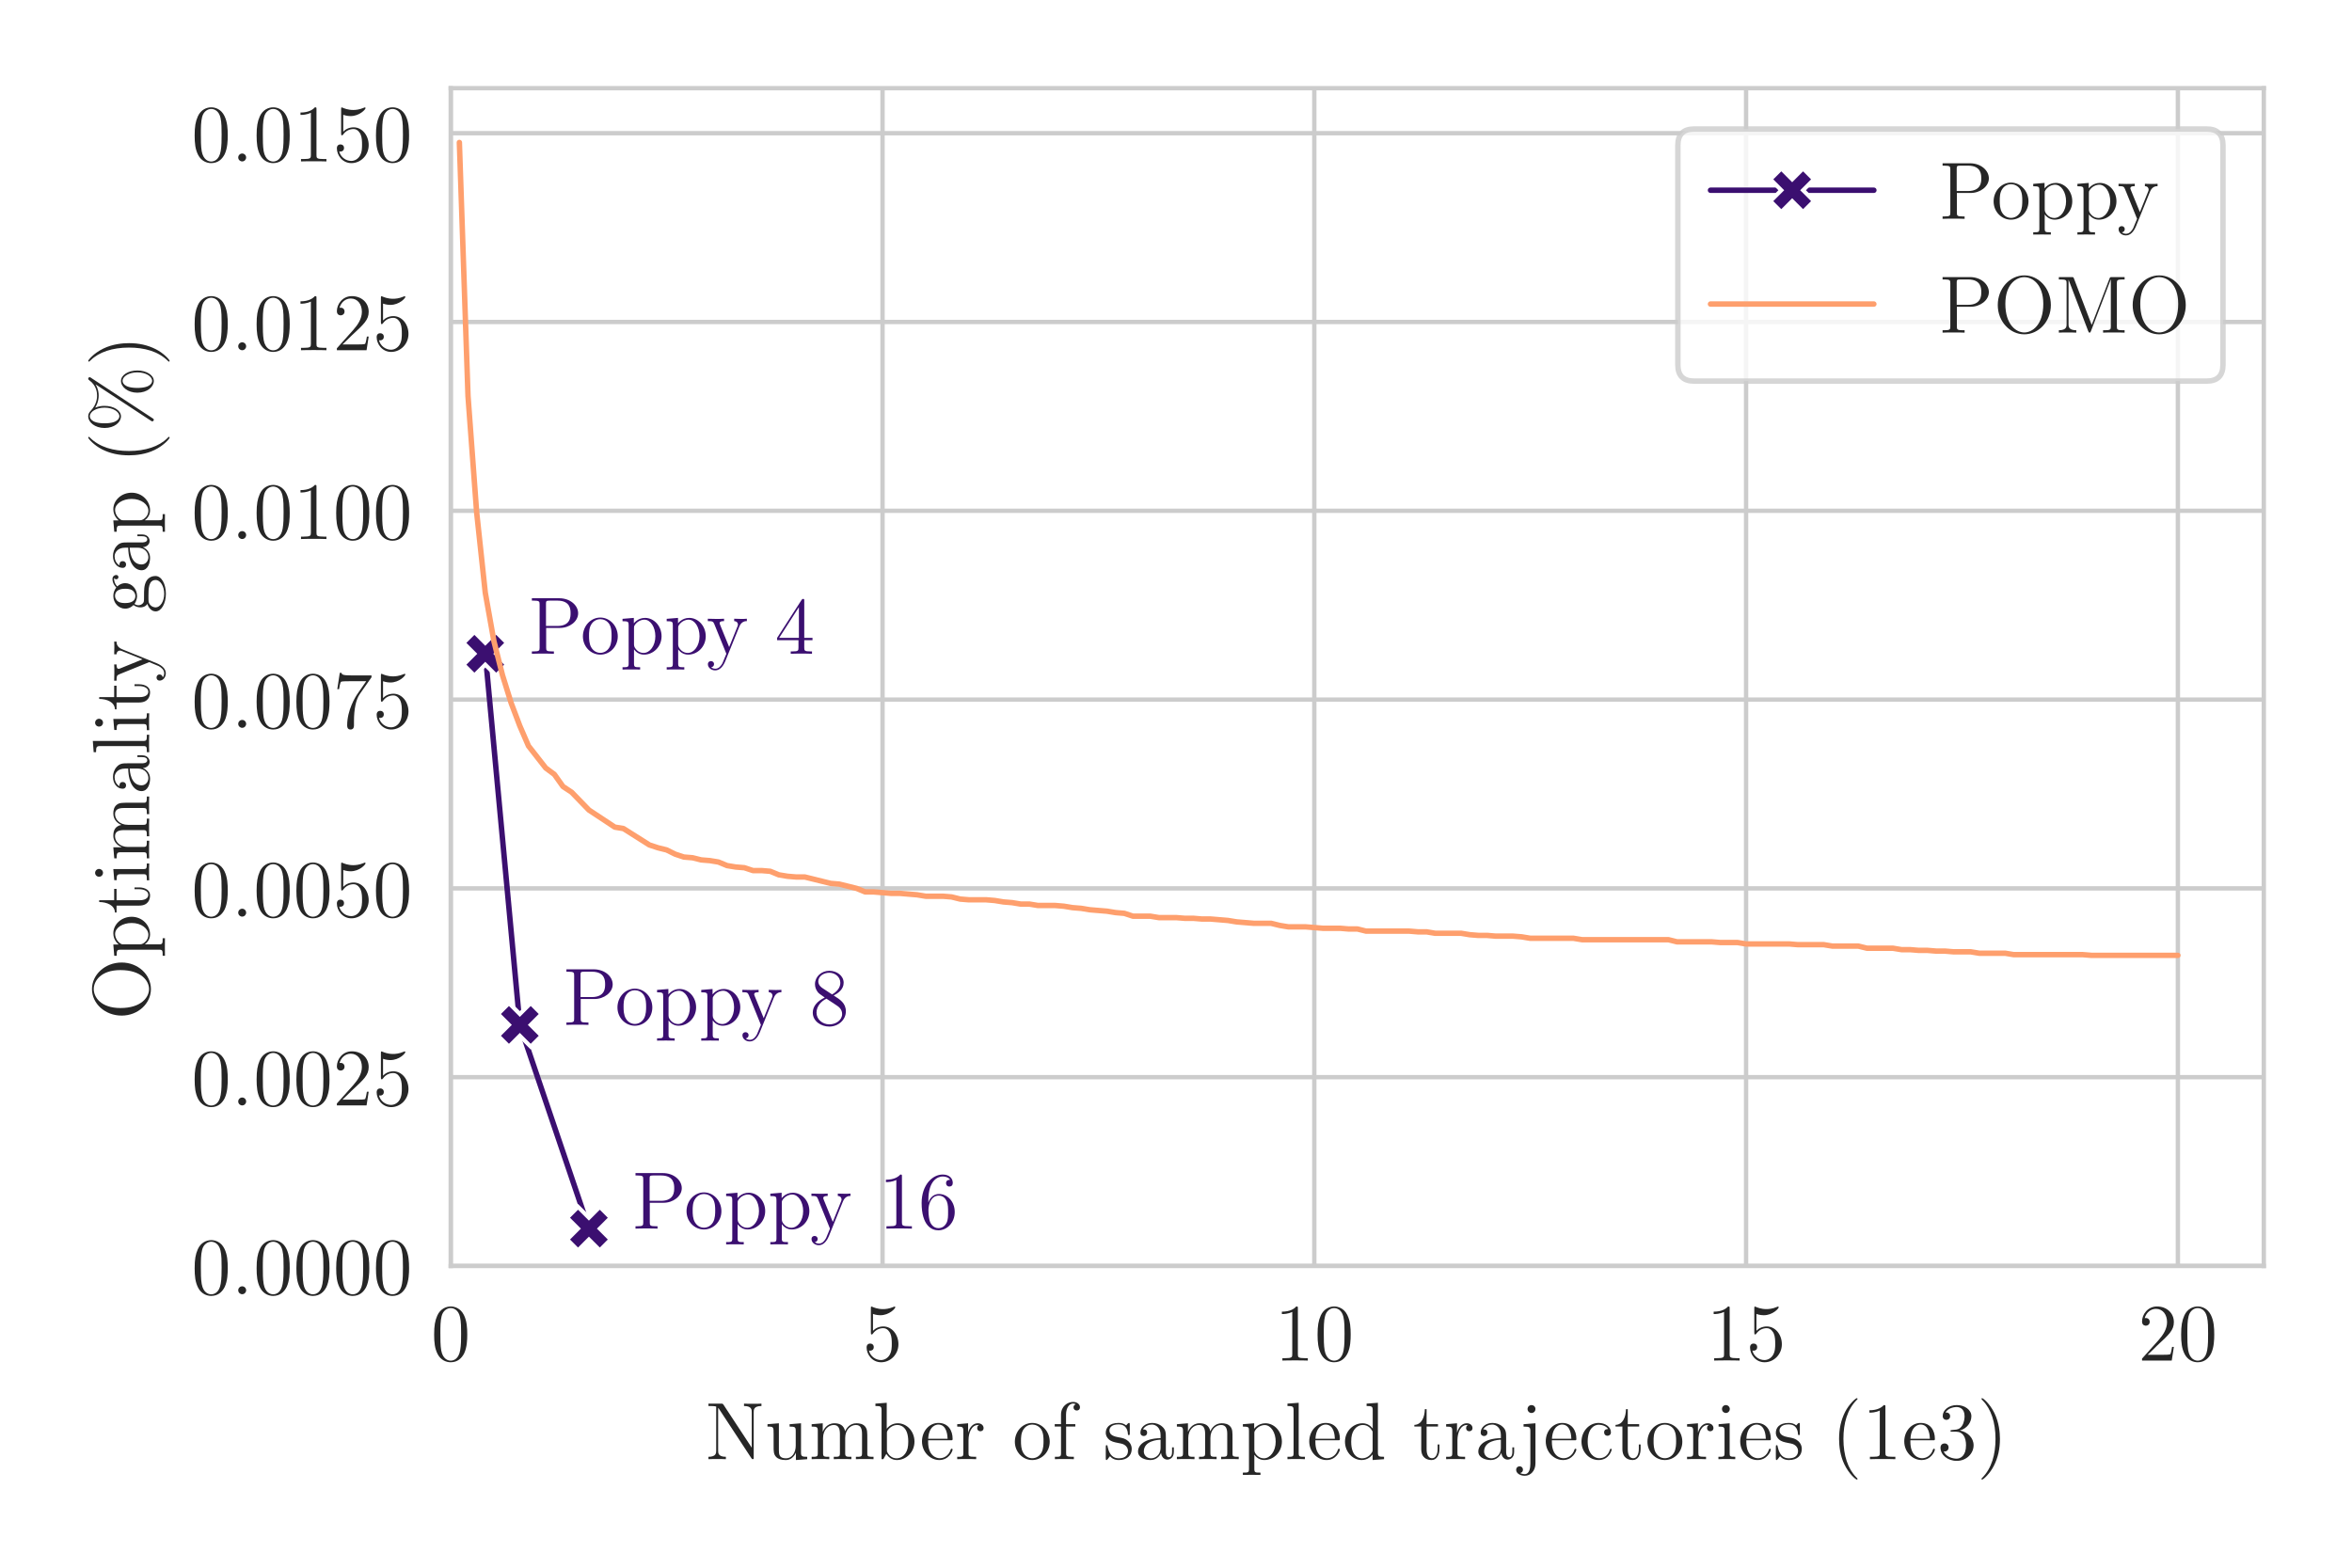 <?xml version="1.0" encoding="UTF-8"?>
<svg xmlns="http://www.w3.org/2000/svg" xmlns:xlink="http://www.w3.org/1999/xlink" width="432pt" height="288pt" viewBox="0 0 432 288" version="1.1">
<defs>
<g>
<symbol overflow="visible" id="glyph0-0">
<path style="stroke:none;" d=""/>
</symbol>
<symbol overflow="visible" id="glyph0-1">
<path style="stroke:none;" d="M 6.688 -4.781 C 6.688 -6.016 6.625 -7.234 6.078 -8.359 C 5.469 -9.609 4.391 -9.938 3.656 -9.938 C 2.797 -9.938 1.734 -9.5 1.188 -8.266 C 0.766 -7.312 0.609 -6.391 0.609 -4.781 C 0.609 -3.328 0.719 -2.234 1.25 -1.188 C 1.844 -0.047 2.875 0.312 3.641 0.312 C 4.938 0.312 5.688 -0.469 6.125 -1.328 C 6.656 -2.453 6.688 -3.906 6.688 -4.781 Z M 3.641 0.016 C 3.172 0.016 2.203 -0.25 1.906 -1.875 C 1.75 -2.781 1.75 -3.906 1.75 -4.953 C 1.75 -6.188 1.75 -7.297 1.984 -8.172 C 2.234 -9.172 3 -9.641 3.641 -9.641 C 4.219 -9.641 5.078 -9.297 5.359 -8 C 5.562 -7.156 5.562 -5.969 5.562 -4.953 C 5.562 -3.953 5.562 -2.828 5.391 -1.906 C 5.109 -0.266 4.172 0.016 3.641 0.016 Z M 3.641 0.016 "/>
</symbol>
<symbol overflow="visible" id="glyph0-2">
<path style="stroke:none;" d="M 1.906 -8.562 C 2.547 -8.344 3.078 -8.328 3.234 -8.328 C 4.922 -8.328 6 -9.578 6 -9.781 C 6 -9.844 5.969 -9.922 5.891 -9.922 C 5.859 -9.922 5.828 -9.922 5.688 -9.859 C 4.859 -9.5 4.141 -9.453 3.75 -9.453 C 2.766 -9.453 2.062 -9.75 1.781 -9.875 C 1.672 -9.922 1.641 -9.922 1.625 -9.922 C 1.516 -9.922 1.516 -9.828 1.516 -9.594 L 1.516 -5.156 C 1.516 -4.891 1.516 -4.797 1.688 -4.797 C 1.766 -4.797 1.781 -4.812 1.922 -4.984 C 2.344 -5.594 3.047 -5.953 3.797 -5.953 C 4.578 -5.953 4.969 -5.234 5.094 -4.969 C 5.344 -4.391 5.359 -3.656 5.359 -3.094 C 5.359 -2.531 5.359 -1.672 4.938 -1 C 4.609 -0.469 4.031 -0.094 3.375 -0.094 C 2.391 -0.094 1.422 -0.766 1.156 -1.859 C 1.219 -1.828 1.312 -1.812 1.391 -1.812 C 1.641 -1.812 2.047 -1.953 2.047 -2.469 C 2.047 -2.891 1.766 -3.125 1.391 -3.125 C 1.125 -3.125 0.734 -2.984 0.734 -2.406 C 0.734 -1.141 1.75 0.312 3.406 0.312 C 5.094 0.312 6.578 -1.109 6.578 -3 C 6.578 -4.781 5.375 -6.266 3.812 -6.266 C 2.953 -6.266 2.297 -5.891 1.906 -5.469 Z M 1.906 -8.562 "/>
</symbol>
<symbol overflow="visible" id="glyph0-3">
<path style="stroke:none;" d="M 4.297 -9.578 C 4.297 -9.922 4.297 -9.938 4 -9.938 C 3.641 -9.531 2.891 -8.984 1.359 -8.984 L 1.359 -8.547 C 1.703 -8.547 2.453 -8.547 3.266 -8.938 L 3.266 -1.156 C 3.266 -0.609 3.219 -0.438 1.906 -0.438 L 1.453 -0.438 L 1.453 0 C 1.859 -0.031 3.297 -0.031 3.797 -0.031 C 4.281 -0.031 5.719 -0.031 6.125 0 L 6.125 -0.438 L 5.656 -0.438 C 4.344 -0.438 4.297 -0.609 4.297 -1.156 Z M 4.297 -9.578 "/>
</symbol>
<symbol overflow="visible" id="glyph0-4">
<path style="stroke:none;" d="M 6.578 -2.516 L 6.25 -2.516 C 6.203 -2.25 6.078 -1.438 5.938 -1.188 C 5.828 -1.062 4.969 -1.062 4.531 -1.062 L 1.766 -1.062 C 2.172 -1.406 3.078 -2.359 3.469 -2.719 C 5.734 -4.812 6.578 -5.594 6.578 -7.062 C 6.578 -8.781 5.219 -9.938 3.484 -9.938 C 1.75 -9.938 0.734 -8.453 0.734 -7.172 C 0.734 -6.406 1.391 -6.406 1.438 -6.406 C 1.75 -6.406 2.141 -6.625 2.141 -7.109 C 2.141 -7.531 1.859 -7.812 1.438 -7.812 C 1.297 -7.812 1.266 -7.812 1.219 -7.797 C 1.516 -8.812 2.312 -9.5 3.281 -9.5 C 4.562 -9.5 5.328 -8.438 5.328 -7.062 C 5.328 -5.797 4.594 -4.688 3.75 -3.734 L 0.734 -0.359 L 0.734 0 L 6.188 0 Z M 6.578 -2.516 "/>
</symbol>
<symbol overflow="visible" id="glyph0-5">
<path style="stroke:none;" d="M 3.375 -10 C 3.234 -10.188 3.219 -10.203 2.891 -10.203 L 0.609 -10.203 L 0.609 -9.766 C 1.25 -9.766 1.625 -9.766 2.031 -9.672 L 2.031 -1.562 C 2.031 -1.141 2.031 -0.438 0.609 -0.438 L 0.609 0 C 1 -0.031 1.797 -0.031 2.203 -0.031 C 2.625 -0.031 3.422 -0.031 3.812 0 L 3.812 -0.438 C 2.391 -0.438 2.391 -1.141 2.391 -1.562 L 2.391 -9.422 C 2.516 -9.312 2.516 -9.281 2.641 -9.094 L 8.469 -0.219 C 8.625 -0.016 8.641 0 8.734 0 C 8.875 0 8.906 -0.062 8.922 -0.094 L 8.922 -8.641 C 8.922 -9.062 8.922 -9.766 10.344 -9.766 L 10.344 -10.203 C 9.953 -10.172 9.156 -10.172 8.734 -10.172 C 8.312 -10.172 7.531 -10.172 7.141 -10.203 L 7.141 -9.766 C 8.562 -9.766 8.562 -9.062 8.562 -8.641 L 8.562 -2.109 Z M 3.375 -10 "/>
</symbol>
<symbol overflow="visible" id="glyph0-6">
<path style="stroke:none;" d="M 4.547 -6.422 L 4.547 -5.984 C 5.562 -5.984 5.672 -5.891 5.672 -5.156 L 5.672 -2.484 C 5.672 -1.203 5 -0.156 3.891 -0.156 C 2.656 -0.156 2.578 -0.844 2.578 -1.641 L 2.578 -6.594 L 0.484 -6.422 L 0.484 -5.984 C 1.609 -5.984 1.609 -5.938 1.609 -4.609 L 1.609 -2.375 C 1.609 -1.453 1.609 -0.906 2.062 -0.422 C 2.422 -0.031 3.031 0.156 3.797 0.156 C 4.047 0.156 4.531 0.156 5.031 -0.281 C 5.469 -0.625 5.703 -1.188 5.703 -1.188 L 5.703 0.156 L 7.781 0 L 7.781 -0.438 C 6.766 -0.438 6.641 -0.531 6.641 -1.266 L 6.641 -6.594 Z M 4.547 -6.422 "/>
</symbol>
<symbol overflow="visible" id="glyph0-7">
<path style="stroke:none;" d="M 10.703 -3.625 C 10.703 -5.016 10.703 -5.438 10.359 -5.922 C 9.938 -6.5 9.234 -6.594 8.719 -6.594 C 7.484 -6.594 6.859 -5.688 6.625 -5.109 C 6.406 -6.266 5.594 -6.594 4.656 -6.594 C 3.219 -6.594 2.641 -5.344 2.531 -5.047 L 2.516 -5.047 L 2.516 -6.594 L 0.484 -6.422 L 0.484 -5.984 C 1.5 -5.984 1.609 -5.891 1.609 -5.156 L 1.609 -1.109 C 1.609 -0.438 1.453 -0.438 0.484 -0.438 L 0.484 0 C 0.859 -0.031 1.672 -0.031 2.094 -0.031 C 2.531 -0.031 3.328 -0.031 3.719 0 L 3.719 -0.438 C 2.766 -0.438 2.578 -0.438 2.578 -1.109 L 2.578 -3.891 C 2.578 -5.453 3.609 -6.281 4.547 -6.281 C 5.469 -6.281 5.672 -5.531 5.672 -4.609 L 5.672 -1.109 C 5.672 -0.438 5.516 -0.438 4.547 -0.438 L 4.547 0 C 4.922 -0.031 5.734 -0.031 6.156 -0.031 C 6.594 -0.031 7.391 -0.031 7.781 0 L 7.781 -0.438 C 6.828 -0.438 6.641 -0.438 6.641 -1.109 L 6.641 -3.891 C 6.641 -5.453 7.672 -6.281 8.609 -6.281 C 9.531 -6.281 9.734 -5.531 9.734 -4.609 L 9.734 -1.109 C 9.734 -0.438 9.578 -0.438 8.609 -0.438 L 8.609 0 C 9 -0.031 9.797 -0.031 10.219 -0.031 C 10.656 -0.031 11.453 -0.031 11.844 0 L 11.844 -0.438 C 11.094 -0.438 10.719 -0.438 10.703 -0.875 Z M 10.703 -3.625 "/>
</symbol>
<symbol overflow="visible" id="glyph0-8">
<path style="stroke:none;" d="M 2.5 -10.359 L 0.422 -10.203 L 0.422 -9.766 C 1.438 -9.766 1.547 -9.672 1.547 -8.938 L 1.547 0 L 1.875 0 C 1.938 -0.125 2.359 -0.859 2.422 -0.969 C 2.766 -0.422 3.406 0.156 4.359 0.156 C 6.078 0.156 7.594 -1.297 7.594 -3.219 C 7.594 -5.125 6.188 -6.594 4.531 -6.594 C 3.703 -6.594 3 -6.219 2.5 -5.594 Z M 2.531 -4.781 C 2.531 -5.047 2.531 -5.078 2.688 -5.312 C 3.047 -5.859 3.703 -6.281 4.438 -6.281 C 4.891 -6.281 6.453 -6.109 6.453 -3.234 C 6.453 -2.234 6.297 -1.609 5.938 -1.078 C 5.641 -0.609 5.047 -0.156 4.297 -0.156 C 3.5 -0.156 2.969 -0.672 2.719 -1.078 C 2.531 -1.391 2.531 -1.453 2.531 -1.703 Z M 2.531 -4.781 "/>
</symbol>
<symbol overflow="visible" id="glyph0-9">
<path style="stroke:none;" d="M 5.719 -3.469 C 6.047 -3.469 6.078 -3.469 6.078 -3.75 C 6.078 -5.266 5.266 -6.656 3.469 -6.656 C 1.766 -6.656 0.453 -5.125 0.453 -3.266 C 0.453 -1.297 1.969 0.156 3.625 0.156 C 5.406 0.156 6.078 -1.469 6.078 -1.781 C 6.078 -1.859 6 -1.922 5.922 -1.922 C 5.797 -1.922 5.766 -1.859 5.734 -1.781 C 5.344 -0.516 4.344 -0.172 3.719 -0.172 C 3.094 -0.172 1.578 -0.594 1.578 -3.188 L 1.578 -3.469 Z M 1.594 -3.75 C 1.719 -6.094 3.031 -6.359 3.453 -6.359 C 5.047 -6.359 5.141 -4.25 5.156 -3.75 Z M 1.594 -3.75 "/>
</symbol>
<symbol overflow="visible" id="glyph0-10">
<path style="stroke:none;" d="M 2.5 -3.484 C 2.5 -4.922 3.094 -6.281 4.25 -6.281 C 4.359 -6.281 4.391 -6.281 4.453 -6.281 C 4.328 -6.219 4.094 -6.125 4.094 -5.719 C 4.094 -5.281 4.438 -5.125 4.672 -5.125 C 4.969 -5.125 5.266 -5.312 5.266 -5.719 C 5.266 -6.172 4.875 -6.594 4.234 -6.594 C 2.953 -6.594 2.531 -5.219 2.438 -4.922 L 2.422 -4.922 L 2.422 -6.594 L 0.422 -6.422 L 0.422 -5.984 C 1.438 -5.984 1.547 -5.891 1.547 -5.156 L 1.547 -1.109 C 1.547 -0.438 1.391 -0.438 0.422 -0.438 L 0.422 0 C 0.844 -0.031 1.656 -0.031 2.109 -0.031 C 2.516 -0.031 3.562 -0.031 3.906 0 L 3.906 -0.438 L 3.609 -0.438 C 2.531 -0.438 2.5 -0.594 2.5 -1.141 Z M 2.5 -3.484 "/>
</symbol>
<symbol overflow="visible" id="glyph0-11">
<path style="stroke:none;" d="M 6.859 -3.203 C 6.859 -5.125 5.391 -6.656 3.656 -6.656 C 1.859 -6.656 0.453 -5.078 0.453 -3.203 C 0.453 -1.281 1.938 0.156 3.641 0.156 C 5.406 0.156 6.859 -1.312 6.859 -3.203 Z M 3.656 -0.172 C 3.109 -0.172 2.438 -0.422 2 -1.156 C 1.594 -1.828 1.578 -2.703 1.578 -3.328 C 1.578 -3.906 1.578 -4.812 2.047 -5.484 C 2.469 -6.125 3.125 -6.359 3.641 -6.359 C 4.234 -6.359 4.859 -6.094 5.266 -5.516 C 5.719 -4.828 5.719 -3.891 5.719 -3.328 C 5.719 -2.812 5.719 -1.875 5.328 -1.188 C 4.922 -0.469 4.234 -0.172 3.656 -0.172 Z M 3.656 -0.172 "/>
</symbol>
<symbol overflow="visible" id="glyph0-12">
<path style="stroke:none;" d="M 2.562 -6 L 4.25 -6 L 4.25 -6.438 L 2.547 -6.438 L 2.547 -8.188 C 2.547 -9.531 3.219 -10.219 3.844 -10.219 C 3.953 -10.219 4.188 -10.188 4.359 -10.094 C 4.297 -10.078 3.922 -9.953 3.922 -9.516 C 3.922 -9.172 4.172 -8.938 4.516 -8.938 C 4.875 -8.938 5.109 -9.172 5.109 -9.531 C 5.109 -10.078 4.578 -10.516 3.859 -10.516 C 2.812 -10.516 1.625 -9.703 1.625 -8.188 L 1.625 -6.438 L 0.469 -6.438 L 0.469 -6 L 1.625 -6 L 1.625 -1.109 C 1.625 -0.438 1.469 -0.438 0.5 -0.438 L 0.5 0 C 0.906 -0.031 1.734 -0.031 2.188 -0.031 C 2.578 -0.031 3.641 -0.031 3.984 0 L 3.984 -0.438 L 3.688 -0.438 C 2.594 -0.438 2.562 -0.594 2.562 -1.141 Z M 2.562 -6 "/>
</symbol>
<symbol overflow="visible" id="glyph0-13">
<path style="stroke:none;" d="M 4.906 -6.312 C 4.906 -6.594 4.906 -6.656 4.75 -6.656 C 4.625 -6.656 4.344 -6.328 4.25 -6.203 C 3.781 -6.578 3.312 -6.656 2.844 -6.656 C 1.031 -6.656 0.5 -5.672 0.5 -4.859 C 0.5 -4.688 0.5 -4.172 1.062 -3.641 C 1.531 -3.219 2.047 -3.125 2.734 -2.984 C 3.562 -2.828 3.75 -2.781 4.125 -2.484 C 4.391 -2.25 4.578 -1.922 4.578 -1.516 C 4.578 -0.859 4.219 -0.156 2.891 -0.156 C 1.906 -0.156 1.188 -0.719 0.859 -2.203 C 0.812 -2.484 0.812 -2.5 0.797 -2.516 C 0.766 -2.562 0.703 -2.562 0.656 -2.562 C 0.5 -2.562 0.5 -2.5 0.5 -2.219 L 0.5 -0.188 C 0.5 0.078 0.5 0.156 0.641 0.156 C 0.719 0.156 0.734 0.141 0.984 -0.172 C 1.062 -0.281 1.062 -0.312 1.281 -0.547 C 1.859 0.156 2.656 0.156 2.906 0.156 C 4.484 0.156 5.266 -0.719 5.266 -1.891 C 5.266 -2.703 4.766 -3.188 4.625 -3.312 C 4.094 -3.781 3.688 -3.875 2.703 -4.047 C 2.25 -4.141 1.172 -4.344 1.172 -5.25 C 1.172 -5.703 1.484 -6.391 2.828 -6.391 C 4.453 -6.391 4.547 -5 4.578 -4.547 C 4.578 -4.422 4.688 -4.422 4.734 -4.422 C 4.906 -4.422 4.906 -4.5 4.906 -4.766 Z M 4.906 -6.312 "/>
</symbol>
<symbol overflow="visible" id="glyph0-14">
<path style="stroke:none;" d="M 5.766 -3.984 C 5.766 -4.797 5.766 -5.391 5.109 -5.969 C 4.578 -6.453 3.906 -6.656 3.25 -6.656 C 2.031 -6.656 1.094 -5.859 1.094 -4.891 C 1.094 -4.453 1.375 -4.25 1.719 -4.25 C 2.078 -4.25 2.328 -4.5 2.328 -4.859 C 2.328 -5.469 1.797 -5.469 1.562 -5.469 C 1.906 -6.094 2.625 -6.359 3.219 -6.359 C 3.906 -6.359 4.797 -5.797 4.797 -4.453 L 4.797 -3.859 C 1.797 -3.812 0.656 -2.547 0.656 -1.406 C 0.656 -0.219 2.031 0.156 2.938 0.156 C 3.922 0.156 4.594 -0.453 4.891 -1.172 C 4.938 -0.469 5.406 0.078 6.047 0.078 C 6.359 0.078 7.234 -0.141 7.234 -1.328 L 7.234 -2.172 L 6.906 -2.172 L 6.906 -1.328 C 6.906 -0.484 6.547 -0.359 6.328 -0.359 C 5.766 -0.359 5.766 -1.156 5.766 -1.375 Z M 4.797 -2.109 C 4.797 -0.641 3.703 -0.156 3.062 -0.156 C 2.328 -0.156 1.719 -0.688 1.719 -1.406 C 1.719 -3.375 4.25 -3.562 4.797 -3.578 Z M 4.797 -2.109 "/>
</symbol>
<symbol overflow="visible" id="glyph0-15">
<path style="stroke:none;" d="M 3.656 2.469 C 2.703 2.469 2.531 2.469 2.531 1.797 L 2.531 -0.812 C 2.797 -0.438 3.406 0.156 4.359 0.156 C 6.078 0.156 7.594 -1.297 7.594 -3.219 C 7.594 -5.125 6.188 -6.594 4.562 -6.594 C 3.234 -6.594 2.547 -5.641 2.5 -5.594 L 2.5 -6.594 L 0.422 -6.422 L 0.422 -5.984 C 1.469 -5.984 1.547 -5.891 1.547 -5.234 L 1.547 1.797 C 1.547 2.469 1.391 2.469 0.422 2.469 L 0.422 2.891 C 0.812 2.875 1.609 2.875 2.031 2.875 C 2.469 2.875 3.266 2.875 3.656 2.891 Z M 2.531 -4.766 C 2.531 -5.047 2.531 -5.062 2.688 -5.297 C 3.141 -5.969 3.875 -6.266 4.438 -6.266 C 5.562 -6.266 6.453 -4.906 6.453 -3.219 C 6.453 -1.453 5.438 -0.156 4.281 -0.156 C 3.828 -0.156 3.391 -0.344 3.094 -0.625 C 2.75 -0.969 2.531 -1.266 2.531 -1.688 Z M 2.531 -4.766 "/>
</symbol>
<symbol overflow="visible" id="glyph0-16">
<path style="stroke:none;" d="M 2.562 -10.359 L 0.5 -10.203 L 0.5 -9.766 C 1.516 -9.766 1.625 -9.672 1.625 -8.938 L 1.625 -1.109 C 1.625 -0.438 1.469 -0.438 0.5 -0.438 L 0.5 0 C 0.906 -0.031 1.641 -0.031 2.094 -0.031 C 2.547 -0.031 3.281 -0.031 3.703 0 L 3.703 -0.438 C 2.75 -0.438 2.562 -0.438 2.562 -1.109 Z M 2.562 -10.359 "/>
</symbol>
<symbol overflow="visible" id="glyph0-17">
<path style="stroke:none;" d="M 4.484 -10.203 L 4.484 -9.766 C 5.5 -9.766 5.609 -9.672 5.609 -8.938 L 5.609 -5.625 C 5.297 -6.062 4.656 -6.594 3.75 -6.594 C 2.016 -6.594 0.516 -5.125 0.516 -3.219 C 0.516 -1.312 1.938 0.156 3.578 0.156 C 4.719 0.156 5.375 -0.594 5.594 -0.875 L 5.594 0.156 L 7.688 0 L 7.688 -0.438 C 6.672 -0.438 6.562 -0.531 6.562 -1.266 L 6.562 -10.359 Z M 5.594 -1.75 C 5.594 -1.484 5.594 -1.438 5.375 -1.109 C 5.016 -0.578 4.406 -0.156 3.656 -0.156 C 3.266 -0.156 1.656 -0.297 1.656 -3.203 C 1.656 -4.266 1.844 -4.875 2.172 -5.359 C 2.469 -5.828 3.062 -6.281 3.812 -6.281 C 4.734 -6.281 5.266 -5.609 5.406 -5.375 C 5.594 -5.125 5.594 -5.094 5.594 -4.828 Z M 5.594 -1.75 "/>
</symbol>
<symbol overflow="visible" id="glyph0-18">
<path style="stroke:none;" d="M 2.516 -6 L 4.609 -6 L 4.609 -6.438 L 2.516 -6.438 L 2.516 -9.188 L 2.188 -9.188 C 2.172 -7.781 1.625 -6.344 0.266 -6.297 L 0.266 -6 L 1.531 -6 L 1.531 -1.859 C 1.531 -0.188 2.641 0.156 3.438 0.156 C 4.375 0.156 4.875 -0.781 4.875 -1.859 L 4.875 -2.703 L 4.547 -2.703 L 4.547 -1.875 C 4.547 -0.812 4.109 -0.172 3.531 -0.172 C 2.516 -0.172 2.516 -1.562 2.516 -1.828 Z M 2.516 -6 "/>
</symbol>
<symbol overflow="visible" id="glyph0-19">
<path style="stroke:none;" d="M 3.031 -9.203 C 3.031 -9.656 2.672 -9.938 2.312 -9.938 C 1.891 -9.938 1.578 -9.609 1.578 -9.203 C 1.578 -8.812 1.906 -8.484 2.297 -8.484 C 2.75 -8.484 3.031 -8.844 3.031 -9.203 Z M 0.844 -6.422 L 0.844 -5.984 C 1.953 -5.984 2.094 -5.891 2.094 -5.156 L 2.094 0.828 C 2.094 1.641 1.922 2.75 1.062 2.75 C 1.031 2.75 0.562 2.75 0.219 2.547 C 0.609 2.469 0.734 2.188 0.734 1.922 C 0.734 1.578 0.484 1.312 0.125 1.312 C -0.25 1.312 -0.516 1.578 -0.516 1.938 C -0.516 2.656 0.297 3.047 1.078 3.047 C 2.156 3.047 3.031 2.125 3.031 0.766 L 3.031 -6.594 Z M 0.844 -6.422 "/>
</symbol>
<symbol overflow="visible" id="glyph0-20">
<path style="stroke:none;" d="M 5.406 -5.531 C 5.234 -5.531 4.672 -5.531 4.672 -4.922 C 4.672 -4.562 4.922 -4.297 5.281 -4.297 C 5.625 -4.297 5.922 -4.516 5.922 -4.938 C 5.922 -5.938 4.875 -6.656 3.656 -6.656 C 1.906 -6.656 0.516 -5.109 0.516 -3.219 C 0.516 -1.312 1.953 0.156 3.641 0.156 C 5.609 0.156 6.062 -1.641 6.062 -1.781 C 6.062 -1.906 5.953 -1.906 5.922 -1.906 C 5.781 -1.906 5.766 -1.859 5.719 -1.688 C 5.391 -0.625 4.578 -0.172 3.781 -0.172 C 2.875 -0.172 1.656 -0.969 1.656 -3.234 C 1.656 -5.719 2.922 -6.328 3.672 -6.328 C 4.25 -6.328 5.062 -6.109 5.406 -5.531 Z M 5.406 -5.531 "/>
</symbol>
<symbol overflow="visible" id="glyph0-21">
<path style="stroke:none;" d="M 2.594 -9.203 C 2.594 -9.594 2.281 -9.938 1.859 -9.938 C 1.484 -9.938 1.156 -9.625 1.156 -9.219 C 1.156 -8.766 1.516 -8.484 1.859 -8.484 C 2.328 -8.484 2.594 -8.875 2.594 -9.203 Z M 0.531 -6.422 L 0.531 -5.984 C 1.5 -5.984 1.625 -5.906 1.625 -5.172 L 1.625 -1.109 C 1.625 -0.438 1.469 -0.438 0.5 -0.438 L 0.5 0 C 0.906 -0.031 1.625 -0.031 2.062 -0.031 C 2.219 -0.031 3.094 -0.031 3.594 0 L 3.594 -0.438 C 2.625 -0.438 2.562 -0.516 2.562 -1.094 L 2.562 -6.594 Z M 0.531 -6.422 "/>
</symbol>
<symbol overflow="visible" id="glyph0-22">
<path style="stroke:none;" d="M 4.859 3.625 C 4.859 3.578 4.859 3.562 4.594 3.297 C 3.109 1.797 2.266 -0.672 2.266 -3.719 C 2.266 -6.625 2.969 -9.109 4.703 -10.875 C 4.859 -11.016 4.859 -11.031 4.859 -11.078 C 4.859 -11.172 4.781 -11.203 4.719 -11.203 C 4.531 -11.203 3.297 -10.125 2.562 -8.656 C 1.812 -7.156 1.469 -5.562 1.469 -3.719 C 1.469 -2.391 1.672 -0.609 2.453 0.984 C 3.328 2.781 4.562 3.75 4.719 3.75 C 4.781 3.75 4.859 3.719 4.859 3.625 Z M 4.859 3.625 "/>
</symbol>
<symbol overflow="visible" id="glyph0-23">
<path style="stroke:none;" d="M 2.75 -5.359 C 2.5 -5.344 2.438 -5.328 2.438 -5.203 C 2.438 -5.047 2.516 -5.047 2.781 -5.047 L 3.469 -5.047 C 4.734 -5.047 5.297 -4 5.297 -2.562 C 5.297 -0.609 4.281 -0.094 3.562 -0.094 C 2.844 -0.094 1.609 -0.438 1.188 -1.422 C 1.656 -1.344 2.094 -1.609 2.094 -2.156 C 2.094 -2.578 1.781 -2.891 1.359 -2.891 C 1 -2.891 0.609 -2.672 0.609 -2.109 C 0.609 -0.781 1.938 0.312 3.594 0.312 C 5.375 0.312 6.688 -1.047 6.688 -2.547 C 6.688 -3.922 5.594 -5 4.156 -5.266 C 5.453 -5.625 6.281 -6.719 6.281 -7.891 C 6.281 -9.062 5.062 -9.938 3.609 -9.938 C 2.125 -9.938 1.016 -9.016 1.016 -7.938 C 1.016 -7.328 1.484 -7.219 1.703 -7.219 C 2.016 -7.219 2.375 -7.438 2.375 -7.891 C 2.375 -8.359 2.016 -8.578 1.688 -8.578 C 1.594 -8.578 1.562 -8.578 1.531 -8.562 C 2.094 -9.578 3.5 -9.578 3.562 -9.578 C 4.062 -9.578 5.031 -9.344 5.031 -7.891 C 5.031 -7.609 4.984 -6.766 4.562 -6.125 C 4.109 -5.469 3.594 -5.422 3.203 -5.406 Z M 2.75 -5.359 "/>
</symbol>
<symbol overflow="visible" id="glyph0-24">
<path style="stroke:none;" d="M 4.219 -3.719 C 4.219 -4.859 4.062 -6.703 3.219 -8.438 C 2.344 -10.234 1.125 -11.203 0.953 -11.203 C 0.891 -11.203 0.828 -11.172 0.828 -11.078 C 0.828 -11.031 0.828 -11.016 1.078 -10.75 C 2.562 -9.25 3.406 -6.781 3.406 -3.734 C 3.406 -0.844 2.703 1.656 0.969 3.422 C 0.828 3.562 0.828 3.578 0.828 3.625 C 0.828 3.719 0.891 3.75 0.953 3.75 C 1.156 3.75 2.375 2.672 3.109 1.203 C 3.875 -0.312 4.219 -1.922 4.219 -3.719 Z M 4.219 -3.719 "/>
</symbol>
<symbol overflow="visible" id="glyph0-25">
<path style="stroke:none;" d="M 7.094 -9.281 L 7.094 -9.625 L 3.5 -9.625 C 1.688 -9.625 1.656 -9.812 1.594 -10.094 L 1.266 -10.094 L 0.812 -7.109 L 1.141 -7.109 C 1.188 -7.375 1.312 -8.312 1.516 -8.469 C 1.625 -8.562 2.75 -8.562 2.953 -8.562 L 6.125 -8.562 L 4.547 -6.281 C 4.141 -5.703 2.625 -3.25 2.625 -0.453 C 2.625 -0.281 2.625 0.312 3.234 0.312 C 3.875 0.312 3.875 -0.266 3.875 -0.469 L 3.875 -1.203 C 3.875 -3.438 4.234 -5.172 4.922 -6.172 Z M 7.094 -9.281 "/>
</symbol>
<symbol overflow="visible" id="glyph0-26">
<path style="stroke:none;" d="M 3.25 -4.75 L 5.781 -4.75 C 7.531 -4.75 9.125 -5.938 9.125 -7.438 C 9.125 -8.891 7.672 -10.203 5.656 -10.203 L 0.625 -10.203 L 0.625 -9.766 L 0.922 -9.766 C 2 -9.766 2.047 -9.625 2.047 -9.062 L 2.047 -1.141 C 2.047 -0.578 2 -0.438 0.922 -0.438 L 0.625 -0.438 L 0.625 0 C 0.984 -0.031 2.203 -0.031 2.641 -0.031 C 3.094 -0.031 4.312 -0.031 4.672 0 L 4.672 -0.438 L 4.375 -0.438 C 3.297 -0.438 3.25 -0.578 3.25 -1.141 Z M 3.219 -5.109 L 3.219 -9.172 C 3.219 -9.672 3.25 -9.766 3.906 -9.766 L 5.312 -9.766 C 7.734 -9.766 7.734 -8.078 7.734 -7.438 C 7.734 -6.812 7.734 -5.109 5.297 -5.109 Z M 3.219 -5.109 "/>
</symbol>
<symbol overflow="visible" id="glyph0-27">
<path style="stroke:none;" d="M 6.047 -4.984 C 6.453 -5.984 7.156 -6 7.438 -6 L 7.438 -6.438 C 7 -6.406 6.797 -6.406 6.312 -6.406 C 5.969 -6.406 5.938 -6.406 5.109 -6.438 L 5.109 -6 C 5.656 -5.969 5.797 -5.625 5.797 -5.359 C 5.797 -5.234 5.766 -5.156 5.703 -5 L 4.188 -1.234 L 2.531 -5.297 C 2.438 -5.516 2.438 -5.594 2.438 -5.609 C 2.438 -6 2.953 -6 3.25 -6 L 3.25 -6.438 C 2.875 -6.406 2.141 -6.406 1.719 -6.406 C 1.156 -6.406 1.125 -6.406 0.266 -6.438 L 0.266 -6 C 1.141 -6 1.25 -5.938 1.453 -5.469 L 3.672 0 C 3.016 1.578 3.016 1.609 2.953 1.734 C 2.703 2.188 2.297 2.75 1.625 2.75 C 1.172 2.75 0.875 2.484 0.875 2.484 C 0.875 2.484 1.406 2.422 1.406 1.891 C 1.406 1.531 1.125 1.344 0.844 1.344 C 0.594 1.344 0.281 1.5 0.281 1.922 C 0.281 2.5 0.844 3.047 1.625 3.047 C 2.469 3.047 3.078 2.312 3.469 1.375 Z M 6.047 -4.984 "/>
</symbol>
<symbol overflow="visible" id="glyph0-28">
<path style="stroke:none;" d="M 5.391 -9.719 C 5.391 -10.016 5.391 -10.078 5.188 -10.078 C 5.062 -10.078 5.016 -10.078 4.906 -9.906 L 0.406 -2.922 L 0.406 -2.5 L 4.328 -2.5 L 4.328 -1.141 C 4.328 -0.578 4.297 -0.438 3.219 -0.438 L 2.906 -0.438 L 2.906 0 C 3.25 -0.031 4.438 -0.031 4.859 -0.031 C 5.266 -0.031 6.469 -0.031 6.812 0 L 6.812 -0.438 L 6.516 -0.438 C 5.438 -0.438 5.391 -0.578 5.391 -1.141 L 5.391 -2.5 L 6.906 -2.5 L 6.906 -2.922 L 5.391 -2.922 Z M 4.406 -8.562 L 4.406 -2.922 L 0.781 -2.922 Z M 4.406 -8.562 "/>
</symbol>
<symbol overflow="visible" id="glyph0-29">
<path style="stroke:none;" d="M 4.453 -5.391 C 5.203 -5.797 6.281 -6.484 6.281 -7.734 C 6.281 -9.031 5.031 -9.938 3.656 -9.938 C 2.188 -9.938 1.016 -8.844 1.016 -7.484 C 1.016 -6.969 1.172 -6.469 1.578 -5.953 C 1.75 -5.766 1.766 -5.75 2.812 -5.016 C 1.359 -4.344 0.609 -3.344 0.609 -2.25 C 0.609 -0.672 2.125 0.312 3.641 0.312 C 5.297 0.312 6.688 -0.906 6.688 -2.484 C 6.688 -4 5.609 -4.672 4.453 -5.391 Z M 2.422 -6.734 C 2.219 -6.875 1.625 -7.266 1.625 -7.984 C 1.625 -8.969 2.641 -9.578 3.641 -9.578 C 4.719 -9.578 5.672 -8.797 5.672 -7.719 C 5.672 -6.812 5.016 -6.078 4.156 -5.594 Z M 3.125 -4.812 L 4.922 -3.625 C 5.312 -3.375 6 -2.906 6 -2 C 6 -0.859 4.859 -0.094 3.656 -0.094 C 2.391 -0.094 1.297 -1.016 1.297 -2.25 C 1.297 -3.422 2.156 -4.359 3.125 -4.812 Z M 3.125 -4.812 "/>
</symbol>
<symbol overflow="visible" id="glyph0-30">
<path style="stroke:none;" d="M 1.844 -5.203 C 1.844 -8.984 3.672 -9.578 4.484 -9.578 C 5.016 -9.578 5.562 -9.406 5.844 -8.969 C 5.656 -8.969 5.094 -8.969 5.094 -8.344 C 5.094 -8.016 5.312 -7.734 5.703 -7.734 C 6.078 -7.734 6.328 -7.969 6.328 -8.391 C 6.328 -9.172 5.766 -9.938 4.469 -9.938 C 2.578 -9.938 0.609 -8 0.609 -4.719 C 0.609 -0.609 2.406 0.312 3.672 0.312 C 5.297 0.312 6.688 -1.109 6.688 -3.047 C 6.688 -5.031 5.297 -6.359 3.812 -6.359 C 2.484 -6.359 1.984 -5.219 1.844 -4.797 Z M 3.672 -0.094 C 2.734 -0.094 2.281 -0.922 2.156 -1.234 C 2.016 -1.625 1.859 -2.359 1.859 -3.406 C 1.859 -4.578 2.406 -6.062 3.75 -6.062 C 4.578 -6.062 5 -5.516 5.234 -5 C 5.469 -4.453 5.469 -3.703 5.469 -3.062 C 5.469 -2.297 5.469 -1.625 5.188 -1.062 C 4.812 -0.344 4.266 -0.094 3.672 -0.094 Z M 3.672 -0.094 "/>
</symbol>
<symbol overflow="visible" id="glyph0-31">
<path style="stroke:none;" d="M 10.562 -5.062 C 10.562 -8.156 8.297 -10.516 5.688 -10.516 C 3.031 -10.516 0.812 -8.125 0.812 -5.062 C 0.812 -2.031 3.062 0.312 5.672 0.312 C 8.344 0.312 10.562 -2.062 10.562 -5.062 Z M 5.688 -0.031 C 4.172 -0.031 2.203 -1.469 2.203 -5.281 C 2.203 -8.953 4.266 -10.188 5.672 -10.188 C 7.156 -10.188 9.172 -8.906 9.172 -5.281 C 9.172 -1.406 7.141 -0.031 5.688 -0.031 Z M 5.688 -0.031 "/>
</symbol>
<symbol overflow="visible" id="glyph0-32">
<path style="stroke:none;" d="M 3.438 -9.922 C 3.328 -10.203 3.312 -10.203 2.969 -10.203 L 0.656 -10.203 L 0.656 -9.766 L 0.953 -9.766 C 2.031 -9.766 2.078 -9.625 2.078 -9.062 L 2.078 -1.531 C 2.078 -1.141 2.078 -0.438 0.656 -0.438 L 0.656 0 C 1.047 -0.031 1.844 -0.031 2.25 -0.031 C 2.672 -0.031 3.469 -0.031 3.859 0 L 3.859 -0.438 C 2.438 -0.438 2.438 -1.141 2.438 -1.531 L 2.438 -9.688 L 2.453 -9.688 L 6.047 -0.281 C 6.109 -0.125 6.156 0 6.297 0 C 6.438 0 6.469 -0.078 6.562 -0.297 L 10.188 -9.766 L 10.203 -9.766 L 10.203 -1.141 C 10.203 -0.578 10.156 -0.438 9.078 -0.438 L 8.781 -0.438 L 8.781 0 C 9.125 -0.031 10.328 -0.031 10.75 -0.031 C 11.188 -0.031 12.391 -0.031 12.734 0 L 12.734 -0.438 L 12.422 -0.438 C 11.359 -0.438 11.312 -0.578 11.312 -1.141 L 11.312 -9.062 C 11.312 -9.625 11.359 -9.766 12.422 -9.766 L 12.734 -9.766 L 12.734 -10.203 L 10.406 -10.203 C 10.078 -10.203 10.062 -10.188 9.953 -9.906 L 6.688 -1.406 Z M 3.438 -9.922 "/>
</symbol>
<symbol overflow="visible" id="glyph1-0">
<path style="stroke:none;" d=""/>
</symbol>
<symbol overflow="visible" id="glyph1-1">
<path style="stroke:none;" d="M 2.75 -0.719 C 2.75 -1.156 2.391 -1.453 2.031 -1.453 C 1.594 -1.453 1.297 -1.094 1.297 -0.734 C 1.297 -0.297 1.656 0 2.016 0 C 2.453 0 2.75 -0.359 2.75 -0.719 Z M 2.75 -0.719 "/>
</symbol>
<symbol overflow="visible" id="glyph2-0">
<path style="stroke:none;" d=""/>
</symbol>
<symbol overflow="visible" id="glyph2-1">
<path style="stroke:none;" d="M -5.062 -10.562 C -8.156 -10.562 -10.516 -8.297 -10.516 -5.688 C -10.516 -3.031 -8.125 -0.812 -5.062 -0.812 C -2.031 -0.812 0.312 -3.062 0.312 -5.672 C 0.312 -8.344 -2.062 -10.562 -5.062 -10.562 Z M -0.031 -5.688 C -0.031 -4.172 -1.469 -2.203 -5.281 -2.203 C -8.953 -2.203 -10.188 -4.266 -10.188 -5.672 C -10.188 -7.156 -8.906 -9.172 -5.281 -9.172 C -1.406 -9.172 -0.031 -7.141 -0.031 -5.688 Z M -0.031 -5.688 "/>
</symbol>
<symbol overflow="visible" id="glyph2-2">
<path style="stroke:none;" d="M 2.469 -3.656 C 2.469 -2.703 2.469 -2.531 1.797 -2.531 L -0.812 -2.531 C -0.438 -2.797 0.156 -3.406 0.156 -4.359 C 0.156 -6.078 -1.297 -7.594 -3.219 -7.594 C -5.125 -7.594 -6.594 -6.188 -6.594 -4.562 C -6.594 -3.234 -5.641 -2.547 -5.594 -2.5 L -6.594 -2.5 L -6.422 -0.422 L -5.984 -0.422 C -5.984 -1.469 -5.891 -1.547 -5.234 -1.547 L 1.797 -1.547 C 2.469 -1.547 2.469 -1.391 2.469 -0.422 L 2.891 -0.422 C 2.875 -0.812 2.875 -1.609 2.875 -2.031 C 2.875 -2.469 2.875 -3.266 2.891 -3.656 Z M -4.766 -2.531 C -5.047 -2.531 -5.062 -2.531 -5.297 -2.688 C -5.969 -3.141 -6.266 -3.875 -6.266 -4.438 C -6.266 -5.562 -4.906 -6.453 -3.219 -6.453 C -1.453 -6.453 -0.156 -5.438 -0.156 -4.281 C -0.156 -3.828 -0.344 -3.391 -0.625 -3.094 C -0.969 -2.75 -1.266 -2.531 -1.688 -2.531 Z M -4.766 -2.531 "/>
</symbol>
<symbol overflow="visible" id="glyph2-3">
<path style="stroke:none;" d="M -6 -2.516 L -6 -4.609 L -6.438 -4.609 L -6.438 -2.516 L -9.188 -2.516 L -9.188 -2.188 C -7.781 -2.172 -6.344 -1.625 -6.297 -0.266 L -6 -0.266 L -6 -1.531 L -1.859 -1.531 C -0.188 -1.531 0.156 -2.641 0.156 -3.438 C 0.156 -4.375 -0.781 -4.875 -1.859 -4.875 L -2.703 -4.875 L -2.703 -4.547 L -1.875 -4.547 C -0.812 -4.547 -0.172 -4.109 -0.172 -3.531 C -0.172 -2.516 -1.562 -2.516 -1.828 -2.516 Z M -6 -2.516 "/>
</symbol>
<symbol overflow="visible" id="glyph2-4">
<path style="stroke:none;" d="M -9.203 -2.594 C -9.594 -2.594 -9.938 -2.281 -9.938 -1.859 C -9.938 -1.484 -9.625 -1.156 -9.219 -1.156 C -8.766 -1.156 -8.484 -1.516 -8.484 -1.859 C -8.484 -2.328 -8.875 -2.594 -9.203 -2.594 Z M -6.422 -0.531 L -5.984 -0.531 C -5.984 -1.5 -5.906 -1.625 -5.172 -1.625 L -1.109 -1.625 C -0.438 -1.625 -0.438 -1.469 -0.438 -0.5 L 0 -0.5 C -0.031 -0.906 -0.031 -1.625 -0.031 -2.062 C -0.031 -2.219 -0.031 -3.094 0 -3.594 L -0.438 -3.594 C -0.438 -2.625 -0.516 -2.562 -1.094 -2.562 L -6.594 -2.562 Z M -6.422 -0.531 "/>
</symbol>
<symbol overflow="visible" id="glyph2-5">
<path style="stroke:none;" d="M -3.625 -10.703 C -5.016 -10.703 -5.438 -10.703 -5.922 -10.359 C -6.5 -9.938 -6.594 -9.234 -6.594 -8.719 C -6.594 -7.484 -5.688 -6.859 -5.109 -6.625 C -6.266 -6.406 -6.594 -5.594 -6.594 -4.656 C -6.594 -3.219 -5.344 -2.641 -5.047 -2.531 L -5.047 -2.516 L -6.594 -2.516 L -6.422 -0.484 L -5.984 -0.484 C -5.984 -1.5 -5.891 -1.609 -5.156 -1.609 L -1.109 -1.609 C -0.438 -1.609 -0.438 -1.453 -0.438 -0.484 L 0 -0.484 C -0.031 -0.859 -0.031 -1.672 -0.031 -2.094 C -0.031 -2.531 -0.031 -3.328 0 -3.719 L -0.438 -3.719 C -0.438 -2.766 -0.438 -2.578 -1.109 -2.578 L -3.891 -2.578 C -5.453 -2.578 -6.281 -3.609 -6.281 -4.547 C -6.281 -5.469 -5.531 -5.672 -4.609 -5.672 L -1.109 -5.672 C -0.438 -5.672 -0.438 -5.516 -0.438 -4.547 L 0 -4.547 C -0.031 -4.922 -0.031 -5.734 -0.031 -6.156 C -0.031 -6.594 -0.031 -7.391 0 -7.781 L -0.438 -7.781 C -0.438 -6.828 -0.438 -6.641 -1.109 -6.641 L -3.891 -6.641 C -5.453 -6.641 -6.281 -7.672 -6.281 -8.609 C -6.281 -9.531 -5.531 -9.734 -4.609 -9.734 L -1.109 -9.734 C -0.438 -9.734 -0.438 -9.578 -0.438 -8.609 L 0 -8.609 C -0.031 -9 -0.031 -9.797 -0.031 -10.219 C -0.031 -10.656 -0.031 -11.453 0 -11.844 L -0.438 -11.844 C -0.438 -11.094 -0.438 -10.719 -0.875 -10.703 Z M -3.625 -10.703 "/>
</symbol>
<symbol overflow="visible" id="glyph2-6">
<path style="stroke:none;" d="M -3.984 -5.766 C -4.797 -5.766 -5.391 -5.766 -5.969 -5.109 C -6.453 -4.578 -6.656 -3.906 -6.656 -3.25 C -6.656 -2.031 -5.859 -1.094 -4.891 -1.094 C -4.453 -1.094 -4.25 -1.375 -4.25 -1.719 C -4.25 -2.078 -4.5 -2.328 -4.859 -2.328 C -5.469 -2.328 -5.469 -1.797 -5.469 -1.562 C -6.094 -1.906 -6.359 -2.625 -6.359 -3.219 C -6.359 -3.906 -5.797 -4.797 -4.453 -4.797 L -3.859 -4.797 C -3.812 -1.797 -2.547 -0.656 -1.406 -0.656 C -0.219 -0.656 0.156 -2.031 0.156 -2.938 C 0.156 -3.922 -0.453 -4.594 -1.172 -4.891 C -0.469 -4.938 0.078 -5.406 0.078 -6.047 C 0.078 -6.359 -0.141 -7.234 -1.328 -7.234 L -2.172 -7.234 L -2.172 -6.906 L -1.328 -6.906 C -0.484 -6.906 -0.359 -6.547 -0.359 -6.328 C -0.359 -5.766 -1.156 -5.766 -1.375 -5.766 Z M -2.109 -4.797 C -0.641 -4.797 -0.156 -3.703 -0.156 -3.062 C -0.156 -2.328 -0.688 -1.719 -1.406 -1.719 C -3.375 -1.719 -3.562 -4.25 -3.578 -4.797 Z M -2.109 -4.797 "/>
</symbol>
<symbol overflow="visible" id="glyph2-7">
<path style="stroke:none;" d="M -10.359 -2.562 L -10.203 -0.5 L -9.766 -0.5 C -9.766 -1.516 -9.672 -1.625 -8.938 -1.625 L -1.109 -1.625 C -0.438 -1.625 -0.438 -1.469 -0.438 -0.5 L 0 -0.5 C -0.031 -0.906 -0.031 -1.641 -0.031 -2.094 C -0.031 -2.547 -0.031 -3.281 0 -3.703 L -0.438 -3.703 C -0.438 -2.75 -0.438 -2.562 -1.109 -2.562 Z M -10.359 -2.562 "/>
</symbol>
<symbol overflow="visible" id="glyph2-8">
<path style="stroke:none;" d="M -4.984 -6.047 C -5.984 -6.453 -6 -7.156 -6 -7.438 L -6.438 -7.438 C -6.406 -7 -6.406 -6.797 -6.406 -6.312 C -6.406 -5.969 -6.406 -5.938 -6.438 -5.109 L -6 -5.109 C -5.969 -5.656 -5.625 -5.797 -5.359 -5.797 C -5.234 -5.797 -5.156 -5.766 -5 -5.703 L -1.234 -4.188 L -5.297 -2.531 C -5.516 -2.438 -5.594 -2.438 -5.609 -2.438 C -6 -2.438 -6 -2.953 -6 -3.25 L -6.438 -3.25 C -6.406 -2.875 -6.406 -2.141 -6.406 -1.719 C -6.406 -1.156 -6.406 -1.125 -6.438 -0.266 L -6 -0.266 C -6 -1.141 -5.938 -1.25 -5.469 -1.453 L 0 -3.672 C 1.578 -3.016 1.609 -3.016 1.734 -2.953 C 2.188 -2.703 2.75 -2.297 2.75 -1.625 C 2.75 -1.172 2.484 -0.875 2.484 -0.875 C 2.484 -0.875 2.422 -1.406 1.891 -1.406 C 1.531 -1.406 1.344 -1.125 1.344 -0.844 C 1.344 -0.594 1.5 -0.281 1.922 -0.281 C 2.5 -0.281 3.047 -0.844 3.047 -1.625 C 3.047 -2.469 2.312 -3.078 1.375 -3.469 Z M -4.984 -6.047 "/>
</symbol>
<symbol overflow="visible" id="glyph2-9">
<path style="stroke:none;" d="M -2.703 -1.781 C -2.234 -2.484 -2.234 -3.078 -2.234 -3.234 C -2.234 -4.578 -3.25 -5.594 -4.406 -5.594 C -4.812 -5.594 -5.375 -5.469 -5.859 -4.984 C -6.453 -5.578 -6.453 -6.281 -6.453 -6.344 C -6.453 -6.406 -6.453 -6.484 -6.422 -6.547 C -6.359 -6.391 -6.219 -6.312 -6.047 -6.312 C -5.844 -6.312 -5.656 -6.469 -5.656 -6.703 C -5.656 -6.828 -5.734 -7.094 -6.062 -7.094 C -6.328 -7.094 -6.75 -6.891 -6.75 -6.359 C -6.75 -5.594 -6.281 -5 -6.047 -4.797 C -6.391 -4.344 -6.594 -3.828 -6.594 -3.25 C -6.594 -1.906 -5.578 -0.906 -4.422 -0.906 C -3.562 -0.906 -3.016 -1.438 -2.891 -1.578 C -2.656 -1.406 -2.219 -1.141 -1.641 -1.141 C -0.781 -1.141 -0.406 -1.656 -0.328 -1.781 C -0.141 -1.094 0.406 -0.406 1.188 -0.406 C 2.203 -0.406 3.062 -1.812 3.062 -3.641 C 3.062 -5.422 2.266 -6.906 1.156 -6.906 C 0.781 -6.906 -0.109 -6.797 -0.562 -5.906 C -0.953 -5.141 -0.953 -4.391 -0.953 -3.109 C -0.953 -2.203 -0.953 -2.094 -1.234 -1.828 C -1.391 -1.672 -1.672 -1.531 -1.984 -1.531 C -2.234 -1.531 -2.5 -1.625 -2.703 -1.781 Z M -2.547 -3.25 C -2.547 -1.938 -4.062 -1.938 -4.406 -1.938 C -4.672 -1.938 -5.281 -1.938 -5.688 -2.203 C -6.125 -2.484 -6.281 -2.922 -6.281 -3.234 C -6.281 -4.562 -4.766 -4.562 -4.422 -4.562 C -4.156 -4.562 -3.547 -4.562 -3.141 -4.297 C -2.703 -4.016 -2.547 -3.562 -2.547 -3.25 Z M 2.75 -3.656 C 2.75 -2.219 2.016 -1.141 1.172 -1.141 C 1.047 -1.141 0.469 -1.172 0.078 -1.734 C -0.141 -2.062 -0.141 -2.203 -0.141 -3.234 C -0.141 -4.484 -0.141 -6.172 1.172 -6.172 C 2.047 -6.172 2.75 -5.031 2.75 -3.656 Z M 2.75 -3.656 "/>
</symbol>
<symbol overflow="visible" id="glyph2-10">
<path style="stroke:none;" d="M 3.625 -4.859 C 3.578 -4.859 3.562 -4.859 3.297 -4.594 C 1.797 -3.109 -0.672 -2.266 -3.719 -2.266 C -6.625 -2.266 -9.109 -2.969 -10.875 -4.703 C -11.016 -4.859 -11.031 -4.859 -11.078 -4.859 C -11.172 -4.859 -11.203 -4.781 -11.203 -4.719 C -11.203 -4.531 -10.125 -3.297 -8.656 -2.562 C -7.156 -1.812 -5.562 -1.469 -3.719 -1.469 C -2.391 -1.469 -0.609 -1.672 0.984 -2.453 C 2.781 -3.328 3.75 -4.562 3.75 -4.719 C 3.75 -4.781 3.719 -4.859 3.625 -4.859 Z M 3.625 -4.859 "/>
</symbol>
<symbol overflow="visible" id="glyph2-11">
<path style="stroke:none;" d="M -2.172 -11.375 C -3.891 -11.375 -5.188 -10.516 -5.188 -9.453 C -5.188 -8.359 -3.938 -7.297 -2.188 -7.297 C -0.359 -7.297 0.844 -8.375 0.844 -9.453 C 0.844 -10.531 -0.516 -11.375 -2.172 -11.375 Z M 0.531 -9.469 C 0.531 -9.266 0.438 -8.172 -2.172 -8.172 C -4.797 -8.172 -4.891 -9.25 -4.891 -9.469 C -4.891 -10.297 -3.719 -11.031 -2.188 -11.031 C -0.594 -11.031 0.531 -10.281 0.531 -9.469 Z M -10.672 -10.016 C -10.797 -10.109 -10.844 -10.141 -10.922 -10.141 C -11.109 -10.141 -11.203 -10 -11.203 -9.875 C -11.203 -9.719 -11.125 -9.672 -10.984 -9.562 C -9.688 -8.609 -9.578 -7.328 -9.578 -6.766 C -9.578 -6.484 -9.578 -5.203 -10.734 -3.984 C -11.047 -3.672 -11.203 -3.344 -11.203 -2.953 C -11.203 -1.859 -9.969 -0.812 -8.203 -0.812 C -6.375 -0.812 -5.188 -1.875 -5.188 -2.953 C -5.188 -4.031 -6.531 -4.875 -8.188 -4.875 C -8.625 -4.875 -9.172 -4.844 -9.922 -4.547 C -9.344 -5.516 -9.281 -6.344 -9.281 -6.781 C -9.281 -7.188 -9.344 -8 -9.844 -8.797 L -9.828 -8.812 L 0.297 -2.156 C 0.438 -2.062 0.484 -2.031 0.547 -2.031 C 0.719 -2.031 0.844 -2.172 0.844 -2.312 C 0.844 -2.453 0.734 -2.531 0.625 -2.594 Z M -5.484 -2.969 C -5.484 -2.766 -5.594 -1.672 -8.188 -1.672 C -10.812 -1.672 -10.906 -2.75 -10.906 -2.969 C -10.906 -3.797 -9.734 -4.547 -8.203 -4.547 C -6.625 -4.547 -5.484 -3.781 -5.484 -2.969 Z M -5.484 -2.969 "/>
</symbol>
<symbol overflow="visible" id="glyph2-12">
<path style="stroke:none;" d="M -3.719 -4.219 C -4.859 -4.219 -6.703 -4.062 -8.438 -3.219 C -10.234 -2.344 -11.203 -1.125 -11.203 -0.953 C -11.203 -0.891 -11.172 -0.828 -11.078 -0.828 C -11.031 -0.828 -11.016 -0.828 -10.75 -1.078 C -9.25 -2.562 -6.781 -3.406 -3.734 -3.406 C -0.844 -3.406 1.656 -2.703 3.422 -0.969 C 3.562 -0.828 3.578 -0.828 3.625 -0.828 C 3.719 -0.828 3.75 -0.891 3.75 -0.953 C 3.75 -1.156 2.672 -2.375 1.203 -3.109 C -0.312 -3.875 -1.922 -4.219 -3.719 -4.219 Z M -3.719 -4.219 "/>
</symbol>
</g>
<clipPath id="clip1">
  <path d="M 82.789 16.199 L 84 16.199 L 84 232.574 L 82.789 232.574 Z M 82.789 16.199 "/>
</clipPath>
<clipPath id="clip2">
  <path d="M 161 16.199 L 163 16.199 L 163 232.574 L 161 232.574 Z M 161 16.199 "/>
</clipPath>
<clipPath id="clip3">
  <path d="M 241 16.199 L 242 16.199 L 242 232.574 L 241 232.574 Z M 241 16.199 "/>
</clipPath>
<clipPath id="clip4">
  <path d="M 320 16.199 L 322 16.199 L 322 232.574 L 320 232.574 Z M 320 16.199 "/>
</clipPath>
<clipPath id="clip5">
  <path d="M 399 16.199 L 401 16.199 L 401 232.574 L 399 232.574 Z M 399 16.199 "/>
</clipPath>
<clipPath id="clip6">
  <path d="M 82.789 232 L 415.801 232 L 415.801 232.574 L 82.789 232.574 Z M 82.789 232 "/>
</clipPath>
<clipPath id="clip7">
  <path d="M 82.789 197 L 415.801 197 L 415.801 199 L 82.789 199 Z M 82.789 197 "/>
</clipPath>
<clipPath id="clip8">
  <path d="M 82.789 162 L 415.801 162 L 415.801 164 L 82.789 164 Z M 82.789 162 "/>
</clipPath>
<clipPath id="clip9">
  <path d="M 82.789 128 L 415.801 128 L 415.801 129 L 82.789 129 Z M 82.789 128 "/>
</clipPath>
<clipPath id="clip10">
  <path d="M 82.789 93 L 415.801 93 L 415.801 95 L 82.789 95 Z M 82.789 93 "/>
</clipPath>
<clipPath id="clip11">
  <path d="M 82.789 58 L 415.801 58 L 415.801 60 L 82.789 60 Z M 82.789 58 "/>
</clipPath>
<clipPath id="clip12">
  <path d="M 82.789 24 L 415.801 24 L 415.801 25 L 82.789 25 Z M 82.789 24 "/>
</clipPath>
<clipPath id="clip13">
  <path d="M 82.789 112.355 L 96.883 112.355 L 96.883 127.855 L 82.789 127.855 Z M 82.789 112.355 "/>
</clipPath>
<clipPath id="clip14">
  <path d="M 87.73 180.531 L 103.23 180.531 L 103.23 196.031 L 87.73 196.031 Z M 87.73 180.531 "/>
</clipPath>
<clipPath id="clip15">
  <path d="M 100.418 217.961 L 115.918 217.961 L 115.918 232.574 L 100.418 232.574 Z M 100.418 217.961 "/>
</clipPath>
</defs>
<g id="surface1">
<rect x="0" y="0" width="432" height="288" style="fill:rgb(100%,100%,100%);fill-opacity:1;stroke:none;"/>
<path style=" stroke:none;fill-rule:nonzero;fill:rgb(100%,100%,100%);fill-opacity:1;" d="M 82.789 232.574 L 415.801 232.574 L 415.801 16.199 L 82.789 16.199 Z M 82.789 232.574 "/>
<g clip-path="url(#clip1)" clip-rule="nonzero">
<path style="fill:none;stroke-width:0.8;stroke-linecap:round;stroke-linejoin:round;stroke:rgb(79.999%,79.999%,79.999%);stroke-opacity:1;stroke-miterlimit:10;" d="M 82.789 55.426 L 82.789 271.801 " transform="matrix(1,0,0,-1,0,288)"/>
</g>
<g style="fill:rgb(14.999%,14.999%,14.999%);fill-opacity:1;">
  <use xlink:href="#glyph0-1" x="79.132" y="249.95"/>
</g>
<g clip-path="url(#clip2)" clip-rule="nonzero">
<path style="fill:none;stroke-width:0.8;stroke-linecap:round;stroke-linejoin:round;stroke:rgb(79.999%,79.999%,79.999%);stroke-opacity:1;stroke-miterlimit:10;" d="M 162.098 55.426 L 162.098 271.801 " transform="matrix(1,0,0,-1,0,288)"/>
</g>
<g style="fill:rgb(14.999%,14.999%,14.999%);fill-opacity:1;">
  <use xlink:href="#glyph0-2" x="158.439" y="249.95"/>
</g>
<g clip-path="url(#clip3)" clip-rule="nonzero">
<path style="fill:none;stroke-width:0.8;stroke-linecap:round;stroke-linejoin:round;stroke:rgb(79.999%,79.999%,79.999%);stroke-opacity:1;stroke-miterlimit:10;" d="M 241.402 55.426 L 241.402 271.801 " transform="matrix(1,0,0,-1,0,288)"/>
</g>
<g style="fill:rgb(14.999%,14.999%,14.999%);fill-opacity:1;">
  <use xlink:href="#glyph0-3" x="234.088" y="249.95"/>
  <use xlink:href="#glyph0-1" x="241.395" y="249.95"/>
</g>
<g clip-path="url(#clip4)" clip-rule="nonzero">
<path style="fill:none;stroke-width:0.8;stroke-linecap:round;stroke-linejoin:round;stroke:rgb(79.999%,79.999%,79.999%);stroke-opacity:1;stroke-miterlimit:10;" d="M 320.711 55.426 L 320.711 271.801 " transform="matrix(1,0,0,-1,0,288)"/>
</g>
<g style="fill:rgb(14.999%,14.999%,14.999%);fill-opacity:1;">
  <use xlink:href="#glyph0-3" x="313.395" y="249.95"/>
  <use xlink:href="#glyph0-2" x="320.702" y="249.95"/>
</g>
<g clip-path="url(#clip5)" clip-rule="nonzero">
<path style="fill:none;stroke-width:0.8;stroke-linecap:round;stroke-linejoin:round;stroke:rgb(79.999%,79.999%,79.999%);stroke-opacity:1;stroke-miterlimit:10;" d="M 400.02 55.426 L 400.02 271.801 " transform="matrix(1,0,0,-1,0,288)"/>
</g>
<g style="fill:rgb(14.999%,14.999%,14.999%);fill-opacity:1;">
  <use xlink:href="#glyph0-4" x="392.702" y="249.95"/>
  <use xlink:href="#glyph0-1" x="400.009" y="249.95"/>
</g>
<g style="fill:rgb(14.999%,14.999%,14.999%);fill-opacity:1;">
  <use xlink:href="#glyph0-5" x="129.514" y="268.064"/>
  <use xlink:href="#glyph0-6" x="140.483" y="268.064"/>
  <use xlink:href="#glyph0-7" x="148.598" y="268.064"/>
</g>
<g style="fill:rgb(14.999%,14.999%,14.999%);fill-opacity:1;">
  <use xlink:href="#glyph0-8" x="160.371" y="268.064"/>
</g>
<g style="fill:rgb(14.999%,14.999%,14.999%);fill-opacity:1;">
  <use xlink:href="#glyph0-9" x="168.892" y="268.064"/>
  <use xlink:href="#glyph0-10" x="175.392" y="268.064"/>
</g>
<g style="fill:rgb(14.999%,14.999%,14.999%);fill-opacity:1;">
  <use xlink:href="#glyph0-11" x="185.949" y="268.064"/>
  <use xlink:href="#glyph0-12" x="193.256" y="268.064"/>
</g>
<g style="fill:rgb(14.999%,14.999%,14.999%);fill-opacity:1;">
  <use xlink:href="#glyph0-13" x="202.602" y="268.064"/>
  <use xlink:href="#glyph0-14" x="208.37" y="268.064"/>
  <use xlink:href="#glyph0-7" x="215.678" y="268.064"/>
  <use xlink:href="#glyph0-15" x="227.857" y="268.064"/>
  <use xlink:href="#glyph0-16" x="235.972" y="268.064"/>
  <use xlink:href="#glyph0-9" x="240.022" y="268.064"/>
  <use xlink:href="#glyph0-17" x="246.522" y="268.064"/>
</g>
<g style="fill:rgb(14.999%,14.999%,14.999%);fill-opacity:1;">
  <use xlink:href="#glyph0-18" x="259.514" y="268.064"/>
  <use xlink:href="#glyph0-10" x="265.193" y="268.064"/>
  <use xlink:href="#glyph0-14" x="270.872" y="268.064"/>
</g>
<g style="fill:rgb(14.999%,14.999%,14.999%);fill-opacity:1;">
  <use xlink:href="#glyph0-19" x="278.992" y="268.064"/>
  <use xlink:href="#glyph0-9" x="283.46" y="268.064"/>
  <use xlink:href="#glyph0-20" x="289.961" y="268.064"/>
  <use xlink:href="#glyph0-18" x="296.462" y="268.064"/>
  <use xlink:href="#glyph0-11" x="302.14" y="268.064"/>
  <use xlink:href="#glyph0-10" x="309.448" y="268.064"/>
  <use xlink:href="#glyph0-21" x="315.127" y="268.064"/>
  <use xlink:href="#glyph0-9" x="319.176" y="268.064"/>
  <use xlink:href="#glyph0-13" x="325.677" y="268.064"/>
</g>
<g style="fill:rgb(14.999%,14.999%,14.999%);fill-opacity:1;">
  <use xlink:href="#glyph0-22" x="336.323" y="268.064"/>
  <use xlink:href="#glyph0-3" x="342.002" y="268.064"/>
  <use xlink:href="#glyph0-9" x="349.309" y="268.064"/>
  <use xlink:href="#glyph0-23" x="355.81" y="268.064"/>
  <use xlink:href="#glyph0-24" x="363.117" y="268.064"/>
</g>
<g clip-path="url(#clip6)" clip-rule="nonzero">
<path style="fill:none;stroke-width:0.8;stroke-linecap:round;stroke-linejoin:round;stroke:rgb(79.999%,79.999%,79.999%);stroke-opacity:1;stroke-miterlimit:10;" d="M 82.789 55.426 L 415.801 55.426 " transform="matrix(1,0,0,-1,0,288)"/>
</g>
<g style="fill:rgb(14.999%,14.999%,14.999%);fill-opacity:1;">
  <use xlink:href="#glyph0-1" x="35.144" y="237.761"/>
</g>
<g style="fill:rgb(14.999%,14.999%,14.999%);fill-opacity:1;">
  <use xlink:href="#glyph1-1" x="42.46" y="237.761"/>
</g>
<g style="fill:rgb(14.999%,14.999%,14.999%);fill-opacity:1;">
  <use xlink:href="#glyph0-1" x="46.525" y="237.761"/>
  <use xlink:href="#glyph0-1" x="53.832" y="237.761"/>
  <use xlink:href="#glyph0-1" x="61.14" y="237.761"/>
  <use xlink:href="#glyph0-1" x="68.448" y="237.761"/>
</g>
<g clip-path="url(#clip7)" clip-rule="nonzero">
<path style="fill:none;stroke-width:0.8;stroke-linecap:round;stroke-linejoin:round;stroke:rgb(79.999%,79.999%,79.999%);stroke-opacity:1;stroke-miterlimit:10;" d="M 82.789 90.113 L 415.801 90.113 " transform="matrix(1,0,0,-1,0,288)"/>
</g>
<g style="fill:rgb(14.999%,14.999%,14.999%);fill-opacity:1;">
  <use xlink:href="#glyph0-1" x="35.144" y="203.077"/>
</g>
<g style="fill:rgb(14.999%,14.999%,14.999%);fill-opacity:1;">
  <use xlink:href="#glyph1-1" x="42.46" y="203.077"/>
</g>
<g style="fill:rgb(14.999%,14.999%,14.999%);fill-opacity:1;">
  <use xlink:href="#glyph0-1" x="46.525" y="203.077"/>
  <use xlink:href="#glyph0-1" x="53.832" y="203.077"/>
  <use xlink:href="#glyph0-4" x="61.14" y="203.077"/>
  <use xlink:href="#glyph0-2" x="68.448" y="203.077"/>
</g>
<g clip-path="url(#clip8)" clip-rule="nonzero">
<path style="fill:none;stroke-width:0.8;stroke-linecap:round;stroke-linejoin:round;stroke:rgb(79.999%,79.999%,79.999%);stroke-opacity:1;stroke-miterlimit:10;" d="M 82.789 124.797 L 415.801 124.797 " transform="matrix(1,0,0,-1,0,288)"/>
</g>
<g style="fill:rgb(14.999%,14.999%,14.999%);fill-opacity:1;">
  <use xlink:href="#glyph0-1" x="35.144" y="168.393"/>
</g>
<g style="fill:rgb(14.999%,14.999%,14.999%);fill-opacity:1;">
  <use xlink:href="#glyph1-1" x="42.46" y="168.393"/>
</g>
<g style="fill:rgb(14.999%,14.999%,14.999%);fill-opacity:1;">
  <use xlink:href="#glyph0-1" x="46.525" y="168.393"/>
  <use xlink:href="#glyph0-1" x="53.832" y="168.393"/>
  <use xlink:href="#glyph0-2" x="61.14" y="168.393"/>
  <use xlink:href="#glyph0-1" x="68.448" y="168.393"/>
</g>
<g clip-path="url(#clip9)" clip-rule="nonzero">
<path style="fill:none;stroke-width:0.8;stroke-linecap:round;stroke-linejoin:round;stroke:rgb(79.999%,79.999%,79.999%);stroke-opacity:1;stroke-miterlimit:10;" d="M 82.789 159.48 L 415.801 159.48 " transform="matrix(1,0,0,-1,0,288)"/>
</g>
<g style="fill:rgb(14.999%,14.999%,14.999%);fill-opacity:1;">
  <use xlink:href="#glyph0-1" x="35.144" y="133.709"/>
</g>
<g style="fill:rgb(14.999%,14.999%,14.999%);fill-opacity:1;">
  <use xlink:href="#glyph1-1" x="42.46" y="133.709"/>
</g>
<g style="fill:rgb(14.999%,14.999%,14.999%);fill-opacity:1;">
  <use xlink:href="#glyph0-1" x="46.525" y="133.709"/>
  <use xlink:href="#glyph0-1" x="53.832" y="133.709"/>
  <use xlink:href="#glyph0-25" x="61.14" y="133.709"/>
  <use xlink:href="#glyph0-2" x="68.448" y="133.709"/>
</g>
<g clip-path="url(#clip10)" clip-rule="nonzero">
<path style="fill:none;stroke-width:0.8;stroke-linecap:round;stroke-linejoin:round;stroke:rgb(79.999%,79.999%,79.999%);stroke-opacity:1;stroke-miterlimit:10;" d="M 82.789 194.164 L 415.801 194.164 " transform="matrix(1,0,0,-1,0,288)"/>
</g>
<g style="fill:rgb(14.999%,14.999%,14.999%);fill-opacity:1;">
  <use xlink:href="#glyph0-1" x="35.144" y="99.024"/>
</g>
<g style="fill:rgb(14.999%,14.999%,14.999%);fill-opacity:1;">
  <use xlink:href="#glyph1-1" x="42.46" y="99.024"/>
</g>
<g style="fill:rgb(14.999%,14.999%,14.999%);fill-opacity:1;">
  <use xlink:href="#glyph0-1" x="46.525" y="99.024"/>
  <use xlink:href="#glyph0-3" x="53.832" y="99.024"/>
  <use xlink:href="#glyph0-1" x="61.14" y="99.024"/>
  <use xlink:href="#glyph0-1" x="68.448" y="99.024"/>
</g>
<g clip-path="url(#clip11)" clip-rule="nonzero">
<path style="fill:none;stroke-width:0.8;stroke-linecap:round;stroke-linejoin:round;stroke:rgb(79.999%,79.999%,79.999%);stroke-opacity:1;stroke-miterlimit:10;" d="M 82.789 228.848 L 415.801 228.848 " transform="matrix(1,0,0,-1,0,288)"/>
</g>
<g style="fill:rgb(14.999%,14.999%,14.999%);fill-opacity:1;">
  <use xlink:href="#glyph0-1" x="35.144" y="64.34"/>
</g>
<g style="fill:rgb(14.999%,14.999%,14.999%);fill-opacity:1;">
  <use xlink:href="#glyph1-1" x="42.46" y="64.34"/>
</g>
<g style="fill:rgb(14.999%,14.999%,14.999%);fill-opacity:1;">
  <use xlink:href="#glyph0-1" x="46.525" y="64.34"/>
  <use xlink:href="#glyph0-3" x="53.832" y="64.34"/>
  <use xlink:href="#glyph0-4" x="61.14" y="64.34"/>
  <use xlink:href="#glyph0-2" x="68.448" y="64.34"/>
</g>
<g clip-path="url(#clip12)" clip-rule="nonzero">
<path style="fill:none;stroke-width:0.8;stroke-linecap:round;stroke-linejoin:round;stroke:rgb(79.999%,79.999%,79.999%);stroke-opacity:1;stroke-miterlimit:10;" d="M 82.789 263.531 L 415.801 263.531 " transform="matrix(1,0,0,-1,0,288)"/>
</g>
<g style="fill:rgb(14.999%,14.999%,14.999%);fill-opacity:1;">
  <use xlink:href="#glyph0-1" x="35.144" y="29.656"/>
</g>
<g style="fill:rgb(14.999%,14.999%,14.999%);fill-opacity:1;">
  <use xlink:href="#glyph1-1" x="42.46" y="29.656"/>
</g>
<g style="fill:rgb(14.999%,14.999%,14.999%);fill-opacity:1;">
  <use xlink:href="#glyph0-1" x="46.525" y="29.656"/>
  <use xlink:href="#glyph0-3" x="53.832" y="29.656"/>
  <use xlink:href="#glyph0-2" x="61.14" y="29.656"/>
  <use xlink:href="#glyph0-1" x="68.448" y="29.656"/>
</g>
<g style="fill:rgb(14.999%,14.999%,14.999%);fill-opacity:1;">
  <use xlink:href="#glyph2-1" x="27.408" y="187.387"/>
  <use xlink:href="#glyph2-2" x="27.408" y="176.015"/>
  <use xlink:href="#glyph2-3" x="27.408" y="167.9"/>
  <use xlink:href="#glyph2-4" x="27.408" y="162.222"/>
  <use xlink:href="#glyph2-5" x="27.408" y="158.172"/>
  <use xlink:href="#glyph2-6" x="27.408" y="145.992"/>
  <use xlink:href="#glyph2-7" x="27.408" y="138.685"/>
  <use xlink:href="#glyph2-4" x="27.408" y="134.635"/>
  <use xlink:href="#glyph2-3" x="27.408" y="130.585"/>
</g>
<g style="fill:rgb(14.999%,14.999%,14.999%);fill-opacity:1;">
  <use xlink:href="#glyph2-8" x="27.408" y="125.313"/>
</g>
<g style="fill:rgb(14.999%,14.999%,14.999%);fill-opacity:1;">
  <use xlink:href="#glyph2-9" x="27.408" y="112.724"/>
  <use xlink:href="#glyph2-6" x="27.408" y="105.417"/>
  <use xlink:href="#glyph2-2" x="27.408" y="98.109"/>
</g>
<g style="fill:rgb(14.999%,14.999%,14.999%);fill-opacity:1;">
  <use xlink:href="#glyph2-10" x="27.408" y="85.117"/>
  <use xlink:href="#glyph2-11" x="27.408" y="79.438"/>
  <use xlink:href="#glyph2-12" x="27.408" y="67.259"/>
</g>
<path style="fill:none;stroke-width:1;stroke-linecap:round;stroke-linejoin:round;stroke:rgb(23.207%,5.988%,43.768%);stroke-opacity:1;stroke-miterlimit:10;" d="M 89.133 167.895 L 95.48 99.719 L 108.168 62.289 " transform="matrix(1,0,0,-1,0,288)"/>
<path style=" stroke:none;fill-rule:nonzero;fill:rgb(23.207%,5.988%,43.768%);fill-opacity:1;" d="M 87.133 124.105 L 89.133 122.105 L 91.133 124.105 L 93.133 122.105 L 91.133 120.105 L 93.133 118.105 L 91.133 116.105 L 89.133 118.105 L 87.133 116.105 L 85.133 118.105 L 87.133 120.105 L 85.133 122.105 Z M 87.133 124.105 "/>
<g clip-path="url(#clip13)" clip-rule="nonzero">
<path style="fill:none;stroke-width:0.75;stroke-linecap:butt;stroke-linejoin:miter;stroke:rgb(100%,100%,100%);stroke-opacity:1;stroke-miterlimit:10;" d="M -2.001 -3.998 L -0.001 -1.998 L 1.999 -3.998 L 3.999 -1.998 L 1.999 0.002 L 3.999 2.002 L 1.999 4.002 L -0.001 2.002 L -2.001 4.002 L -4.001 2.002 L -2.001 0.002 L -4.001 -1.998 Z M -2.001 -3.998 " transform="matrix(1,0,0,-1,89.134,120.107)"/>
</g>
<path style=" stroke:none;fill-rule:nonzero;fill:rgb(23.207%,5.988%,43.768%);fill-opacity:1;" d="M 93.48 192.281 L 95.48 190.281 L 97.48 192.281 L 99.48 190.281 L 97.48 188.281 L 99.48 186.281 L 97.48 184.281 L 95.48 186.281 L 93.48 184.281 L 91.48 186.281 L 93.48 188.281 L 91.48 190.281 Z M 93.48 192.281 "/>
<g clip-path="url(#clip14)" clip-rule="nonzero">
<path style="fill:none;stroke-width:0.75;stroke-linecap:butt;stroke-linejoin:miter;stroke:rgb(100%,100%,100%);stroke-opacity:1;stroke-miterlimit:10;" d="M -1.998 -4.002 L 0.002 -2.002 L 2.002 -4.002 L 4.002 -2.002 L 2.002 -0.002 L 4.002 1.998 L 2.002 3.998 L 0.002 1.998 L -1.998 3.998 L -3.998 1.998 L -1.998 -0.002 L -3.998 -2.002 Z M -1.998 -4.002 " transform="matrix(1,0,0,-1,95.479,188.28)"/>
</g>
<path style=" stroke:none;fill-rule:nonzero;fill:rgb(23.207%,5.988%,43.768%);fill-opacity:1;" d="M 106.168 229.711 L 108.168 227.711 L 110.168 229.711 L 112.168 227.711 L 110.168 225.711 L 112.168 223.711 L 110.168 221.711 L 108.168 223.711 L 106.168 221.711 L 104.168 223.711 L 106.168 225.711 L 104.168 227.711 Z M 106.168 229.711 "/>
<g clip-path="url(#clip15)" clip-rule="nonzero">
<path style="fill:none;stroke-width:0.75;stroke-linecap:butt;stroke-linejoin:miter;stroke:rgb(100%,100%,100%);stroke-opacity:1;stroke-miterlimit:10;" d="M -2 -4 L -0 -2 L 2 -4 L 4 -2 L 2 -0 L 4 2 L 2 4 L -0 2 L -2 4 L -4 2 L -2 -0 L -4 -2 Z M -2 -4 " transform="matrix(1,0,0,-1,108.168,225.711)"/>
</g>
<path style="fill:none;stroke-width:1;stroke-linecap:round;stroke-linejoin:round;stroke:rgb(99.474%,62.434%,42.738%);stroke-opacity:1;stroke-miterlimit:10;" d="M 84.375 261.824 L 85.961 215.23 L 87.547 193.898 L 89.133 179.109 L 90.719 170.207 L 92.305 163.926 L 93.895 158.82 L 95.48 154.633 L 97.066 150.969 L 100.238 146.91 L 101.824 145.734 L 103.41 143.508 L 104.996 142.461 L 108.168 139.191 L 112.926 136.047 L 114.512 135.785 L 119.27 132.777 L 120.855 132.254 L 122.441 131.859 L 124.031 131.074 L 125.617 130.551 L 127.203 130.422 L 128.789 130.027 L 130.375 129.898 L 131.961 129.637 L 133.547 128.98 L 135.133 128.719 L 136.719 128.59 L 138.305 128.066 L 139.891 128.066 L 141.477 127.934 L 143.062 127.281 L 144.648 127.02 L 146.234 126.887 L 147.82 126.887 L 152.578 125.711 L 154.168 125.578 L 157.34 124.793 L 158.926 124.141 L 160.512 124.141 L 163.684 123.879 L 165.27 123.879 L 168.441 123.617 L 170.027 123.355 L 173.199 123.355 L 174.785 123.223 L 176.371 122.828 L 177.957 122.699 L 181.129 122.699 L 182.715 122.566 L 184.305 122.305 L 185.891 122.176 L 187.477 121.914 L 189.062 121.914 L 190.648 121.652 L 193.82 121.652 L 195.406 121.52 L 196.992 121.258 L 198.578 121.129 L 200.164 120.867 L 203.336 120.605 L 204.922 120.344 L 206.508 120.211 L 208.094 119.688 L 211.266 119.688 L 212.852 119.426 L 216.027 119.426 L 217.613 119.297 L 219.199 119.297 L 220.785 119.164 L 222.371 119.164 L 225.543 118.902 L 227.129 118.641 L 230.301 118.379 L 233.473 118.379 L 235.059 117.988 L 236.645 117.727 L 239.816 117.727 L 242.988 117.465 L 246.164 117.465 L 247.75 117.332 L 249.336 117.332 L 250.922 116.941 L 258.852 116.941 L 260.438 116.809 L 262.023 116.809 L 263.609 116.547 L 268.367 116.547 L 269.953 116.285 L 271.539 116.156 L 273.125 116.156 L 274.711 116.023 L 277.887 116.023 L 279.473 115.895 L 281.059 115.633 L 288.988 115.633 L 290.574 115.371 L 306.438 115.371 L 308.023 114.977 L 314.367 114.977 L 315.953 114.848 L 319.125 114.848 L 320.711 114.586 L 328.641 114.586 L 330.227 114.453 L 334.984 114.453 L 336.57 114.191 L 341.332 114.191 L 342.918 113.801 L 347.676 113.801 L 349.262 113.539 L 350.848 113.539 L 352.434 113.406 L 354.02 113.406 L 355.605 113.277 L 357.191 113.277 L 358.777 113.145 L 361.949 113.145 L 363.535 112.883 L 368.297 112.883 L 369.883 112.621 L 382.57 112.621 L 384.156 112.492 L 400.02 112.492 " transform="matrix(1,0,0,-1,0,288)"/>
<path style="fill:none;stroke-width:0.8;stroke-linecap:square;stroke-linejoin:miter;stroke:rgb(79.999%,79.999%,79.999%);stroke-opacity:1;stroke-miterlimit:10;" d="M 82.789 55.426 L 82.789 271.801 " transform="matrix(1,0,0,-1,0,288)"/>
<path style="fill:none;stroke-width:0.8;stroke-linecap:square;stroke-linejoin:miter;stroke:rgb(79.999%,79.999%,79.999%);stroke-opacity:1;stroke-miterlimit:10;" d="M 415.801 55.426 L 415.801 271.801 " transform="matrix(1,0,0,-1,0,288)"/>
<path style="fill:none;stroke-width:0.8;stroke-linecap:square;stroke-linejoin:miter;stroke:rgb(79.999%,79.999%,79.999%);stroke-opacity:1;stroke-miterlimit:10;" d="M 82.789 55.426 L 415.801 55.426 " transform="matrix(1,0,0,-1,0,288)"/>
<path style="fill:none;stroke-width:0.8;stroke-linecap:square;stroke-linejoin:miter;stroke:rgb(79.999%,79.999%,79.999%);stroke-opacity:1;stroke-miterlimit:10;" d="M 82.789 271.801 L 415.801 271.801 " transform="matrix(1,0,0,-1,0,288)"/>
<g style="fill:rgb(23.207%,5.988%,43.768%);fill-opacity:1;">
  <use xlink:href="#glyph0-26" x="97.065" y="120.107"/>
</g>
<g style="fill:rgb(23.207%,5.988%,43.768%);fill-opacity:1;">
  <use xlink:href="#glyph0-11" x="106.611" y="120.107"/>
  <use xlink:href="#glyph0-15" x="113.919" y="120.107"/>
  <use xlink:href="#glyph0-15" x="122.033" y="120.107"/>
</g>
<g style="fill:rgb(23.207%,5.988%,43.768%);fill-opacity:1;">
  <use xlink:href="#glyph0-27" x="129.741" y="120.107"/>
</g>
<g style="fill:rgb(23.207%,5.988%,43.768%);fill-opacity:1;">
  <use xlink:href="#glyph0-28" x="142.33" y="120.107"/>
</g>
<g style="fill:rgb(23.207%,5.988%,43.768%);fill-opacity:1;">
  <use xlink:href="#glyph0-26" x="103.41" y="188.28"/>
</g>
<g style="fill:rgb(23.207%,5.988%,43.768%);fill-opacity:1;">
  <use xlink:href="#glyph0-11" x="112.956" y="188.28"/>
  <use xlink:href="#glyph0-15" x="120.263" y="188.28"/>
  <use xlink:href="#glyph0-15" x="128.378" y="188.28"/>
</g>
<g style="fill:rgb(23.207%,5.988%,43.768%);fill-opacity:1;">
  <use xlink:href="#glyph0-27" x="136.086" y="188.28"/>
</g>
<g style="fill:rgb(23.207%,5.988%,43.768%);fill-opacity:1;">
  <use xlink:href="#glyph0-29" x="148.675" y="188.28"/>
</g>
<g style="fill:rgb(23.207%,5.988%,43.768%);fill-opacity:1;">
  <use xlink:href="#glyph0-26" x="116.099" y="225.711"/>
</g>
<g style="fill:rgb(23.207%,5.988%,43.768%);fill-opacity:1;">
  <use xlink:href="#glyph0-11" x="125.645" y="225.711"/>
  <use xlink:href="#glyph0-15" x="132.952" y="225.711"/>
  <use xlink:href="#glyph0-15" x="141.067" y="225.711"/>
</g>
<g style="fill:rgb(23.207%,5.988%,43.768%);fill-opacity:1;">
  <use xlink:href="#glyph0-27" x="148.775" y="225.711"/>
</g>
<g style="fill:rgb(23.207%,5.988%,43.768%);fill-opacity:1;">
  <use xlink:href="#glyph0-3" x="161.364" y="225.711"/>
  <use xlink:href="#glyph0-30" x="168.671" y="225.711"/>
</g>
<path style="fill-rule:nonzero;fill:rgb(100%,100%,100%);fill-opacity:0.8;stroke-width:1;stroke-linecap:butt;stroke-linejoin:miter;stroke:rgb(79.999%,79.999%,79.999%);stroke-opacity:0.8;stroke-miterlimit:10;" d="M 311.176 217.988 L 405.301 217.988 C 407.301 217.988 408.301 218.988 408.301 220.988 L 408.301 261.301 C 408.301 263.301 407.301 264.301 405.301 264.301 L 311.176 264.301 C 309.176 264.301 308.176 263.301 308.176 261.301 L 308.176 220.988 C 308.176 218.988 309.176 217.988 311.176 217.988 Z M 311.176 217.988 " transform="matrix(1,0,0,-1,0,288)"/>
<path style="fill:none;stroke-width:1;stroke-linecap:round;stroke-linejoin:round;stroke:rgb(23.207%,5.988%,43.768%);stroke-opacity:1;stroke-miterlimit:10;" d="M 314.176 253.051 L 344.176 253.051 " transform="matrix(1,0,0,-1,0,288)"/>
<path style="fill-rule:nonzero;fill:rgb(23.207%,5.988%,43.768%);fill-opacity:1;stroke-width:0.75;stroke-linecap:butt;stroke-linejoin:miter;stroke:rgb(100%,100%,100%);stroke-opacity:1;stroke-miterlimit:10;" d="M 327.176 249.051 L 329.176 251.051 L 331.176 249.051 L 333.176 251.051 L 331.176 253.051 L 333.176 255.051 L 331.176 257.051 L 329.176 255.051 L 327.176 257.051 L 325.176 255.051 L 327.176 253.051 L 325.176 251.051 Z M 327.176 249.051 " transform="matrix(1,0,0,-1,0,288)"/>
<g style="fill:rgb(14.999%,14.999%,14.999%);fill-opacity:1;">
  <use xlink:href="#glyph0-26" x="356.175" y="40.2"/>
</g>
<g style="fill:rgb(14.999%,14.999%,14.999%);fill-opacity:1;">
  <use xlink:href="#glyph0-11" x="365.721" y="40.2"/>
  <use xlink:href="#glyph0-15" x="373.029" y="40.2"/>
  <use xlink:href="#glyph0-15" x="381.143" y="40.2"/>
</g>
<g style="fill:rgb(14.999%,14.999%,14.999%);fill-opacity:1;">
  <use xlink:href="#glyph0-27" x="388.851" y="40.2"/>
</g>
<path style="fill:none;stroke-width:1;stroke-linecap:round;stroke-linejoin:round;stroke:rgb(99.474%,62.434%,42.738%);stroke-opacity:1;stroke-miterlimit:10;" d="M 314.176 232.145 L 344.176 232.145 " transform="matrix(1,0,0,-1,0,288)"/>
<g style="fill:rgb(14.999%,14.999%,14.999%);fill-opacity:1;">
  <use xlink:href="#glyph0-26" x="356.175" y="61.106"/>
  <use xlink:href="#glyph0-31" x="366.127" y="61.106"/>
  <use xlink:href="#glyph0-32" x="377.5" y="61.106"/>
  <use xlink:href="#glyph0-31" x="390.905" y="61.106"/>
</g>
</g>
</svg>
